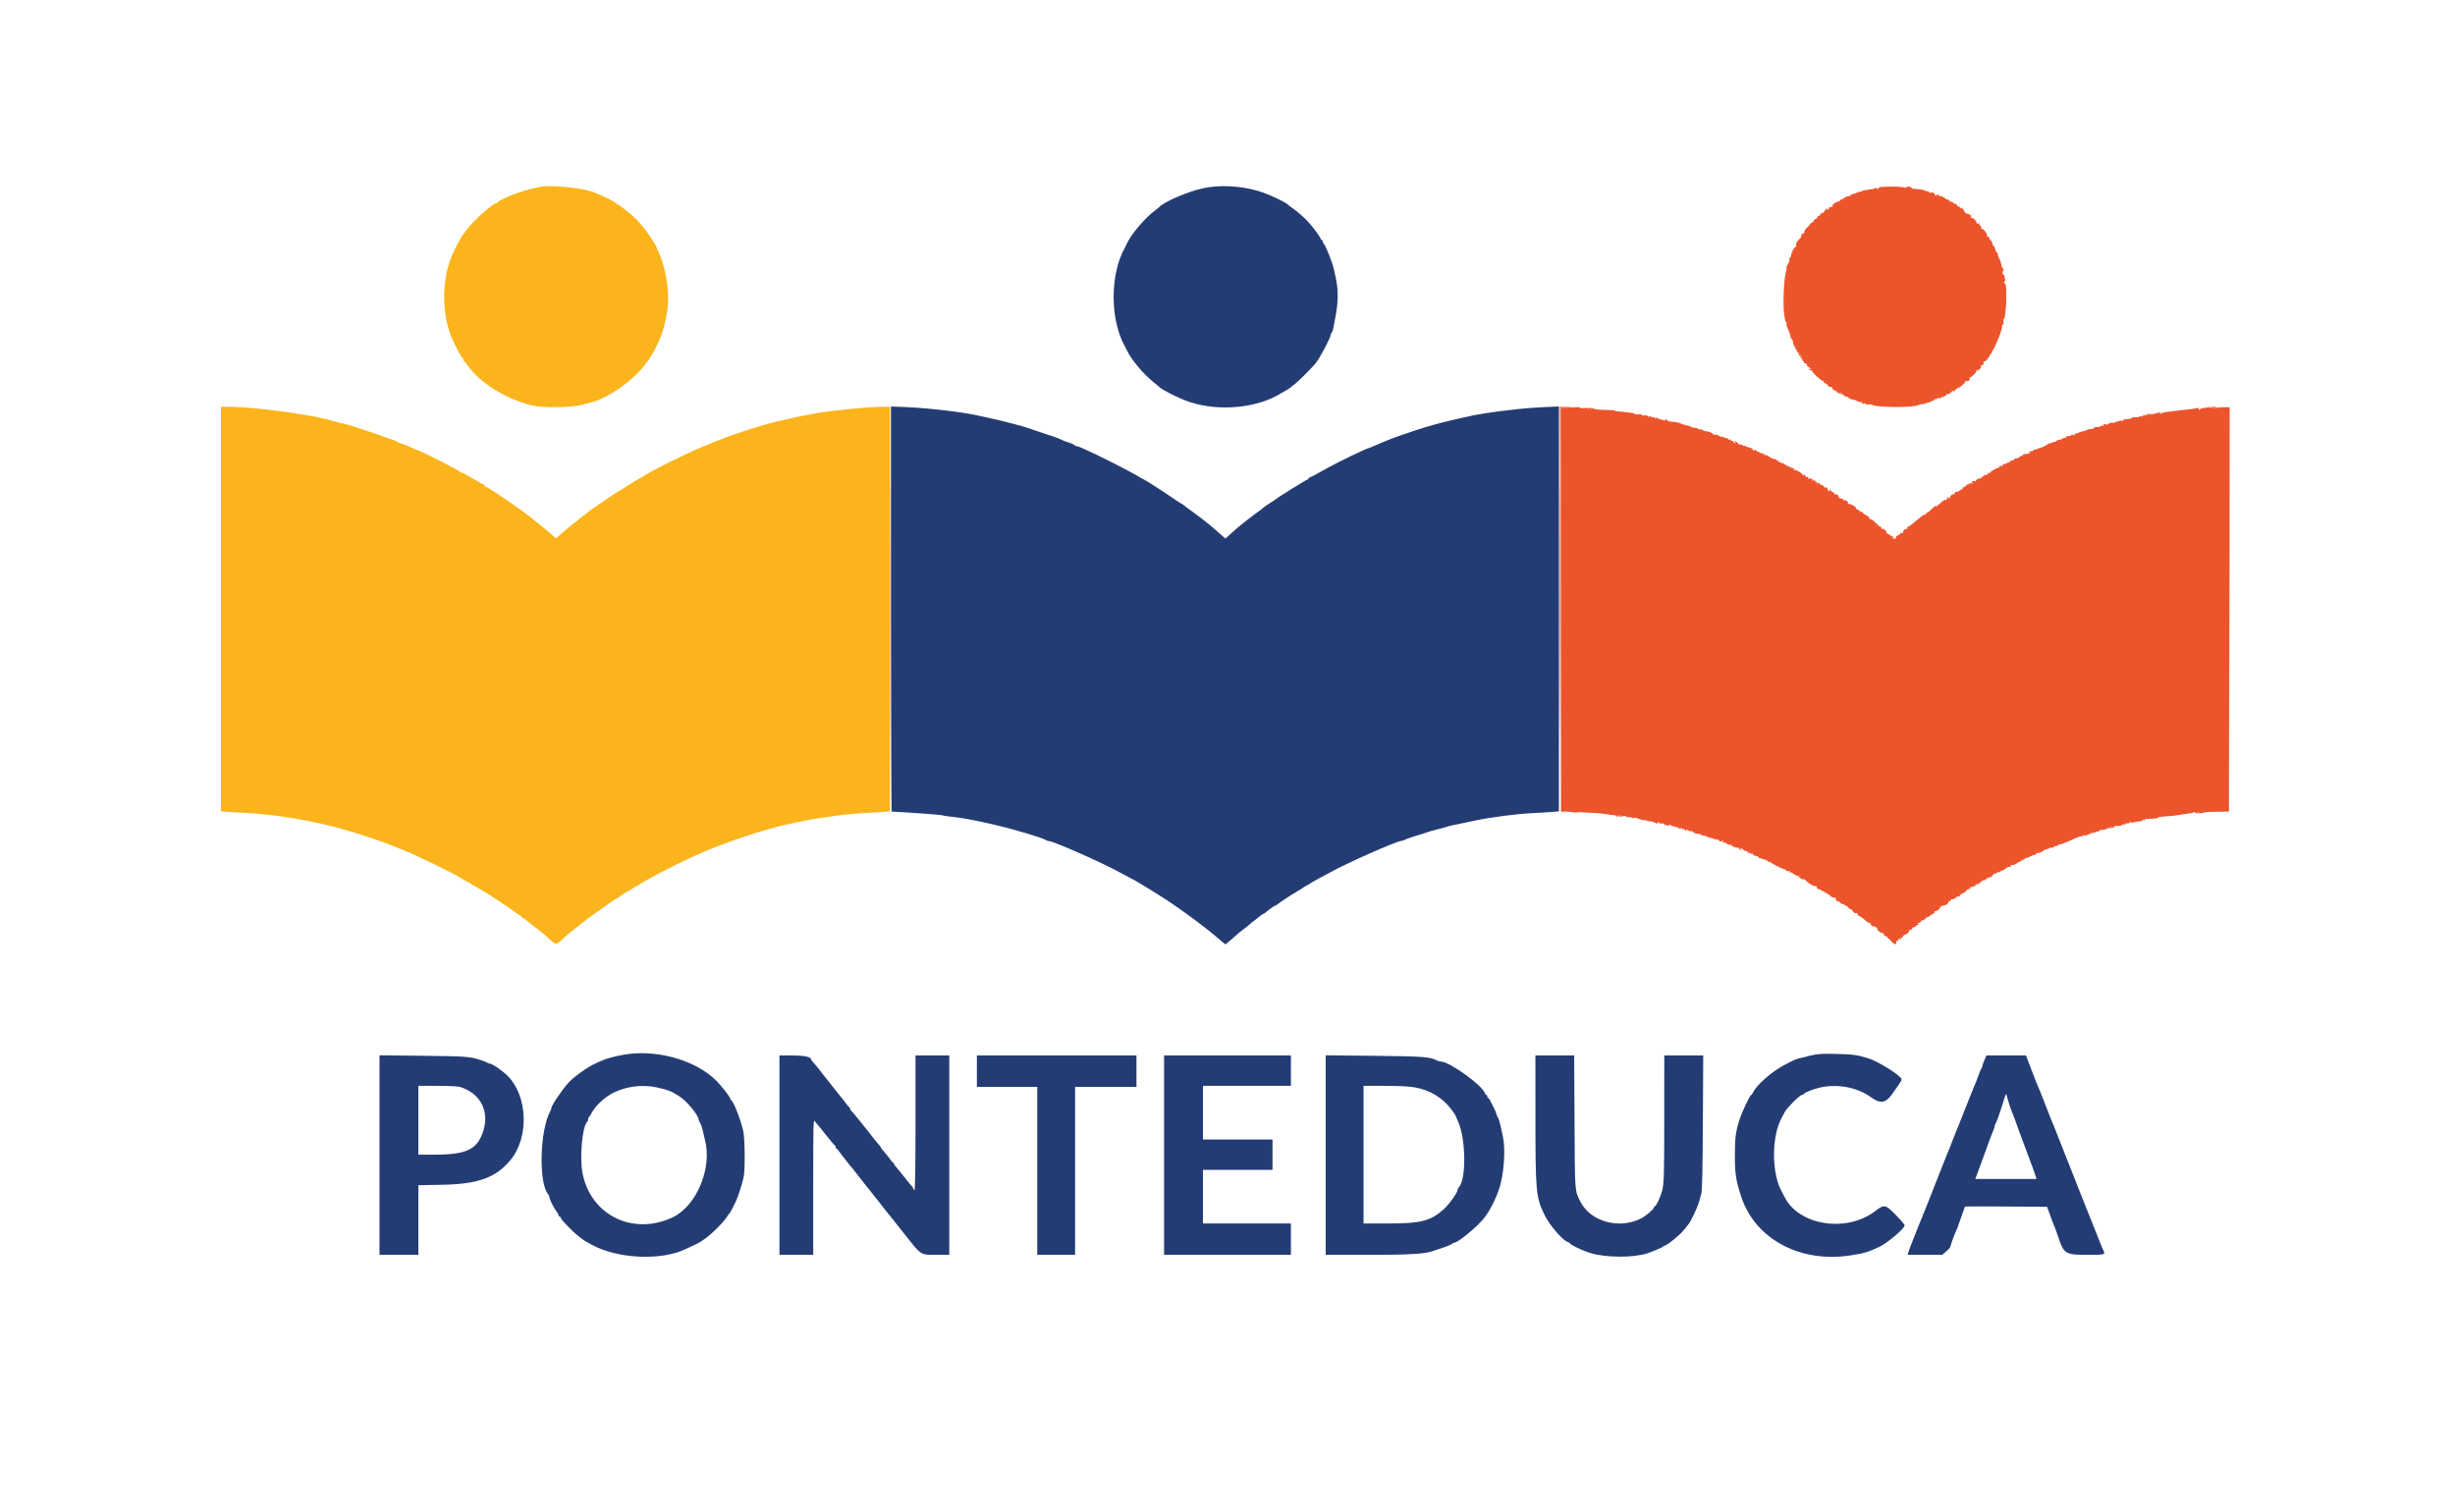 <svg width="237" height="146" viewBox="0 0 237 146" fill="none" xmlns="http://www.w3.org/2000/svg">
<path fill-rule="evenodd" clip-rule="evenodd" d="M51.992 18.069C51.829 18.114 51.385 18.223 51.004 18.31C50.001 18.54 48.114 19.332 48.009 19.567C47.991 19.607 47.93 19.64 47.874 19.64C47.584 19.64 45.718 21.297 45.179 22.034C45.021 22.249 44.867 22.447 44.837 22.474C44.601 22.681 43.786 24.224 43.489 25.026C42.672 27.231 42.676 30.104 43.499 32.343C43.74 32.996 44.439 34.372 44.596 34.501C44.672 34.563 44.734 34.674 44.734 34.748C44.734 34.823 44.767 34.884 44.808 34.884C44.849 34.884 44.993 35.049 45.129 35.25C46.261 36.927 48.802 38.519 51.35 39.148C52.359 39.397 55.209 39.362 56.188 39.09C56.596 38.976 57.077 38.845 57.257 38.797C58.728 38.412 61.172 36.684 62.171 35.323C62.329 35.108 62.483 34.91 62.513 34.883C62.687 34.726 63.396 33.468 63.613 32.929C64.054 31.836 64.111 31.636 64.385 30.212C64.694 28.599 64.363 26.081 63.627 24.459C63.501 24.18 63.398 23.926 63.398 23.894C63.398 23.829 62.625 22.602 62.442 22.376C62.377 22.295 62.145 22.002 61.926 21.725C61.169 20.76 59.428 19.448 58.262 18.964C57.964 18.84 57.642 18.699 57.547 18.651C56.597 18.171 52.986 17.793 51.992 18.069ZM21.33 58.81V78.34L22.096 78.399C22.516 78.432 23.394 78.484 24.045 78.514C25.396 78.578 27.945 78.904 29.329 79.19C29.682 79.263 30.204 79.371 30.489 79.431C31.673 79.676 32.064 79.766 32.439 79.883C32.657 79.951 33.034 80.061 33.279 80.128C35.284 80.675 37.637 81.505 39.549 82.339C40.656 82.82 43.962 84.432 44.141 84.575C44.222 84.641 44.511 84.811 44.783 84.954C45.055 85.098 45.672 85.455 46.156 85.747C46.639 86.04 47.044 86.28 47.055 86.28C47.104 86.28 49.626 87.971 49.671 88.034C49.698 88.071 49.865 88.186 50.041 88.287C50.218 88.388 50.362 88.506 50.362 88.548C50.362 88.591 50.407 88.625 50.461 88.625C50.515 88.625 50.642 88.702 50.742 88.796C50.842 88.89 51.296 89.252 51.75 89.602C52.205 89.951 52.801 90.445 53.074 90.699C53.684 91.263 53.656 91.263 54.276 90.699C54.824 90.201 55.101 89.972 56.09 89.206C56.443 88.932 56.805 88.65 56.894 88.579C56.983 88.508 57.538 88.116 58.128 87.708C58.718 87.3 59.254 86.921 59.32 86.867C59.386 86.813 59.469 86.769 59.504 86.769C59.54 86.769 59.781 86.615 60.04 86.427C60.299 86.239 60.545 86.084 60.587 86.084C60.629 86.084 60.809 85.975 60.987 85.84C61.165 85.706 61.34 85.596 61.376 85.596C61.412 85.596 61.559 85.514 61.703 85.414C61.956 85.239 62.467 84.946 63.398 84.444C64.114 84.056 66.465 82.896 67.002 82.665C67.274 82.548 67.695 82.364 67.94 82.257C68.41 82.049 68.418 82.046 69.421 81.656C70.878 81.09 72.674 80.487 74.013 80.114C74.176 80.069 74.532 79.968 74.803 79.89C75.074 79.813 75.541 79.697 75.84 79.635C76.139 79.571 76.538 79.484 76.729 79.439C77.453 79.271 78.584 79.061 79.296 78.962C79.704 78.906 80.504 78.794 81.073 78.715C81.644 78.635 82.666 78.544 83.345 78.513C84.024 78.481 84.879 78.43 85.246 78.398L85.912 78.34V58.81V39.28H85.074C83.933 39.28 80.528 39.61 78.951 39.873C77.994 40.033 76.835 40.269 75.988 40.476C75.554 40.582 75.02 40.705 74.803 40.751C74.303 40.855 72.279 41.453 71.692 41.67C71.448 41.76 71.159 41.856 71.051 41.884C70.942 41.912 70.764 41.97 70.656 42.013C70.547 42.056 70.147 42.21 69.767 42.356C69.008 42.648 68.731 42.757 68.286 42.941C68.123 43.008 67.879 43.109 67.742 43.165C66.267 43.772 62.475 45.669 62.106 45.986C62.02 46.06 61.919 46.12 61.88 46.12C61.817 46.12 60.77 46.761 59.349 47.669C58.666 48.104 56.847 49.361 56.781 49.441C56.754 49.474 56.554 49.629 56.337 49.784C56.12 49.939 55.898 50.113 55.843 50.17C55.789 50.227 55.566 50.403 55.349 50.562C55.132 50.721 54.777 51.015 54.559 51.214C54.342 51.413 54.051 51.664 53.911 51.772L53.659 51.968L53.171 51.531C52.903 51.291 52.439 50.91 52.14 50.683C51.841 50.458 51.552 50.224 51.498 50.163C51.172 49.803 47.101 47 46.902 47C46.85 47 46.807 46.956 46.807 46.902C46.807 46.848 46.769 46.804 46.721 46.804C46.674 46.804 46.198 46.54 45.664 46.218C45.13 45.895 44.638 45.631 44.573 45.631C44.507 45.631 44.439 45.599 44.421 45.558C44.372 45.448 40.516 43.482 40.349 43.482C40.317 43.482 39.954 43.328 39.543 43.14C39.131 42.951 38.74 42.798 38.673 42.798C38.607 42.798 38.51 42.76 38.458 42.713C38.406 42.667 38.209 42.575 38.019 42.508C37.829 42.441 37.251 42.236 36.735 42.051C35.878 41.745 34.463 41.275 33.723 41.05C33.56 41 33.182 40.906 32.884 40.84C32.585 40.775 32.207 40.678 32.044 40.626C30.299 40.063 24.555 39.278 22.194 39.28L21.33 39.28V58.81Z" fill="#FCB41C"/>
<path fill-rule="evenodd" clip-rule="evenodd" d="M181.575 18.059C181.425 18.076 181.323 18.123 181.348 18.165C181.374 18.206 181.332 18.239 181.256 18.239C181.179 18.239 181.142 18.198 181.173 18.148C181.204 18.098 181.138 18.106 181.025 18.166C180.912 18.226 180.784 18.268 180.741 18.261C180.698 18.254 180.641 18.257 180.614 18.268C180.586 18.279 180.454 18.302 180.317 18.32C179.967 18.366 179.792 18.413 179.651 18.5C179.583 18.542 179.527 18.546 179.527 18.51C179.527 18.473 179.461 18.498 179.379 18.565C179.298 18.632 179.231 18.651 179.231 18.607C179.231 18.563 179.175 18.604 179.106 18.697C179.037 18.79 178.848 18.881 178.686 18.9C178.524 18.919 178.381 18.944 178.367 18.957C178.354 18.97 178.299 18.985 178.247 18.992C178.194 18.999 178.065 19.078 177.959 19.168C177.853 19.258 177.74 19.305 177.709 19.273C177.677 19.242 177.651 19.267 177.651 19.33C177.651 19.393 177.573 19.446 177.479 19.448C177.383 19.45 177.172 19.565 177.009 19.703C176.846 19.841 176.775 19.921 176.852 19.88C176.947 19.829 176.967 19.843 176.916 19.925C176.875 19.99 176.779 20.02 176.703 19.991C176.625 19.962 176.565 19.999 176.565 20.076C176.565 20.153 176.513 20.246 176.451 20.284C176.376 20.33 176.364 20.311 176.415 20.228C176.467 20.145 176.448 20.118 176.356 20.146C176.281 20.17 176.176 20.285 176.122 20.402C176.069 20.519 175.959 20.604 175.878 20.591C175.796 20.578 175.727 20.634 175.723 20.714C175.719 20.795 175.663 20.85 175.597 20.837C175.532 20.823 175.479 20.868 175.479 20.935C175.479 21.003 175.379 21.104 175.257 21.159C175.134 21.214 175.045 21.312 175.059 21.378C175.072 21.443 175.035 21.485 174.976 21.472C174.917 21.458 174.816 21.533 174.754 21.639C174.691 21.744 174.539 21.912 174.417 22.012C174.295 22.113 174.195 22.282 174.195 22.389C174.195 22.495 174.159 22.561 174.116 22.534C174.072 22.508 173.98 22.576 173.911 22.686C173.808 22.849 173.809 22.871 173.916 22.811C173.988 22.77 173.902 22.881 173.726 23.057C173.441 23.34 173.355 23.526 173.393 23.768C173.4 23.808 173.362 23.842 173.309 23.842C173.256 23.842 173.236 23.899 173.264 23.97C173.291 24.04 173.223 24.179 173.112 24.278C173.002 24.377 172.911 24.536 172.911 24.633C172.911 24.729 172.864 24.836 172.806 24.872C172.747 24.907 172.722 24.992 172.748 25.06C172.775 25.128 172.71 25.324 172.605 25.495C172.499 25.667 172.435 25.843 172.462 25.885C172.489 25.928 172.462 26.112 172.404 26.295C172.194 26.949 172.101 29.688 172.262 30.486C172.3 30.674 172.336 30.883 172.341 30.95C172.347 31.017 172.383 31.072 172.42 31.072C172.458 31.072 172.481 31.171 172.47 31.292C172.46 31.413 172.51 31.609 172.583 31.728C172.655 31.848 172.726 32.024 172.742 32.119C172.756 32.215 172.808 32.355 172.855 32.431C172.919 32.532 172.906 32.548 172.803 32.49C172.727 32.446 172.764 32.507 172.887 32.625C173.009 32.742 173.109 32.953 173.109 33.092C173.109 33.233 173.187 33.41 173.281 33.487C173.394 33.578 173.403 33.605 173.306 33.564C173.175 33.508 173.175 33.515 173.306 33.63C173.387 33.702 173.469 33.826 173.486 33.906C173.504 33.986 173.566 34.096 173.624 34.15C173.698 34.218 173.706 34.206 173.651 34.111C173.598 34.019 173.61 33.996 173.686 34.043C173.749 34.081 173.8 34.176 173.8 34.254C173.8 34.331 173.855 34.395 173.924 34.396C174.006 34.397 173.998 34.429 173.899 34.492C173.8 34.555 173.791 34.587 173.874 34.588C173.942 34.589 173.998 34.655 173.998 34.736C173.998 34.817 174.044 34.883 174.102 34.883C174.159 34.883 174.179 34.927 174.146 34.981C174.112 35.034 174.151 35.078 174.233 35.078C174.314 35.078 174.412 35.129 174.452 35.191C174.498 35.265 174.474 35.28 174.383 35.233C174.241 35.16 174.433 35.322 174.754 35.547C174.925 35.667 174.925 35.671 174.758 35.622C174.655 35.591 174.605 35.61 174.64 35.666C174.673 35.719 174.764 35.762 174.843 35.762C174.921 35.762 174.974 35.795 174.961 35.836C174.918 35.967 175.881 36.844 175.993 36.776C176.056 36.737 176.074 36.754 176.036 36.815C175.999 36.873 176.059 36.949 176.169 36.983C176.278 37.017 176.413 37.129 176.468 37.231C176.526 37.339 176.63 37.393 176.715 37.361C176.803 37.327 176.861 37.361 176.861 37.446C176.861 37.577 177.047 37.701 177.503 37.87C177.612 37.91 177.734 37.936 177.775 37.927C177.815 37.919 177.838 37.967 177.824 38.034C177.81 38.102 177.855 38.145 177.923 38.132C177.991 38.119 178.046 38.151 178.046 38.205C178.046 38.259 178.135 38.303 178.244 38.303C178.353 38.303 178.441 38.342 178.441 38.39C178.441 38.464 178.822 38.608 178.985 38.596C179.013 38.593 179.17 38.661 179.334 38.745C179.498 38.828 179.682 38.867 179.743 38.829C179.815 38.785 179.827 38.806 179.774 38.889C179.715 38.985 179.748 39.004 179.907 38.963C180.024 38.932 180.12 38.952 180.12 39.007C180.12 39.062 180.216 39.082 180.333 39.052C180.451 39.022 180.631 39.041 180.734 39.096C181.227 39.357 184.784 39.368 185.189 39.111C185.252 39.07 185.393 39.034 185.502 39.031C185.818 39.021 186.736 38.687 186.736 38.582C186.736 38.529 186.777 38.512 186.828 38.543C186.879 38.574 186.95 38.551 186.986 38.493C187.023 38.435 187.113 38.41 187.187 38.439C187.261 38.467 187.349 38.447 187.382 38.395C187.414 38.343 187.482 38.325 187.533 38.356C187.584 38.387 187.625 38.363 187.625 38.303C187.625 38.243 187.665 38.218 187.713 38.248C187.762 38.277 187.828 38.233 187.861 38.15C187.893 38.066 187.965 38.025 188.019 38.058C188.073 38.091 188.237 37.995 188.381 37.844C188.526 37.694 188.613 37.625 188.573 37.692C188.459 37.887 188.622 37.834 188.815 37.613C188.913 37.501 189.014 37.424 189.041 37.441C189.14 37.505 189.794 36.91 189.732 36.812C189.697 36.755 189.715 36.738 189.774 36.774C189.949 36.881 190.21 36.73 190.143 36.559C190.11 36.474 190.11 36.429 190.142 36.462C190.21 36.528 190.785 35.987 190.785 35.858C190.785 35.812 190.836 35.742 190.899 35.704C190.976 35.657 190.986 35.68 190.932 35.772C190.889 35.847 190.96 35.799 191.092 35.664C191.241 35.513 191.293 35.393 191.231 35.348C191.174 35.307 191.204 35.276 191.303 35.275C191.466 35.274 191.526 35.157 191.48 34.932C191.469 34.878 191.492 34.867 191.532 34.906C191.617 34.99 192.068 34.498 192.068 34.321C192.069 34.254 192.113 34.199 192.167 34.199C192.222 34.199 192.266 34.136 192.266 34.059C192.266 33.982 192.322 33.862 192.391 33.791C192.502 33.676 192.623 33.418 192.979 32.538C193.175 32.052 193.329 31.472 193.275 31.419C193.246 31.389 193.271 31.365 193.332 31.365C193.397 31.365 193.426 31.245 193.404 31.072C193.384 30.911 193.401 30.779 193.442 30.779C193.483 30.779 193.523 30.724 193.531 30.657C193.538 30.59 193.576 30.271 193.615 29.948C193.738 28.916 193.689 27.135 193.544 27.368C193.483 27.466 193.464 27.446 193.476 27.291C193.485 27.175 193.527 27.101 193.57 27.127C193.613 27.154 193.606 27.067 193.556 26.935C193.505 26.803 193.49 26.669 193.524 26.636C193.556 26.604 193.536 26.577 193.479 26.577C193.333 26.577 193.251 26.204 193.388 26.158C193.468 26.132 193.461 26.073 193.364 25.957C193.289 25.867 193.212 25.666 193.194 25.51C193.176 25.353 193.07 25.065 192.958 24.868C192.846 24.672 192.812 24.544 192.881 24.584C192.95 24.624 192.932 24.572 192.841 24.469C192.75 24.366 192.669 24.249 192.66 24.21C192.586 23.878 192.526 23.744 192.452 23.744C192.404 23.744 192.372 23.711 192.381 23.67C192.389 23.63 192.347 23.488 192.288 23.353C192.228 23.218 192.173 23.153 192.164 23.206C192.155 23.26 192.115 23.194 192.075 23.059C192.035 22.925 191.947 22.827 191.88 22.842C191.813 22.857 191.786 22.824 191.821 22.768C191.902 22.637 191.501 22.079 191.347 22.109C191.283 22.122 191.242 22.055 191.258 21.96C191.274 21.866 191.241 21.79 191.184 21.79C191.127 21.79 191.081 21.712 191.079 21.618C191.078 21.486 191.059 21.477 190.994 21.58C190.931 21.678 190.875 21.636 190.776 21.414C190.697 21.238 190.542 21.091 190.398 21.055C190.204 21.007 190.183 20.976 190.296 20.905C190.402 20.839 190.406 20.815 190.311 20.814C190.24 20.813 190.085 20.712 189.966 20.588C189.846 20.464 189.814 20.448 189.896 20.553C190.037 20.733 190.034 20.736 189.822 20.607C189.7 20.533 189.6 20.422 189.6 20.361C189.6 20.3 189.525 20.19 189.433 20.116C189.289 20 189.276 20.002 189.342 20.128C189.383 20.209 189.344 20.187 189.255 20.079C189.165 19.972 189.051 19.895 189 19.908C188.95 19.922 188.92 19.884 188.933 19.824C188.947 19.764 188.87 19.7 188.762 19.683C188.655 19.665 188.551 19.604 188.532 19.547C188.513 19.49 188.459 19.466 188.413 19.495C188.366 19.523 188.23 19.446 188.11 19.324C187.99 19.202 187.928 19.168 187.972 19.249C188.016 19.33 187.939 19.294 187.802 19.171C187.664 19.047 187.457 18.939 187.341 18.93C187.226 18.921 187.131 18.879 187.131 18.837C187.131 18.795 187.084 18.76 187.027 18.76C186.969 18.76 186.949 18.804 186.982 18.857C187.017 18.912 186.978 18.929 186.89 18.896C186.806 18.863 186.76 18.801 186.787 18.757C186.852 18.654 186.475 18.532 186.342 18.613C186.287 18.647 186.242 18.628 186.242 18.571C186.242 18.514 186.161 18.467 186.062 18.467C185.962 18.467 185.851 18.438 185.814 18.402C185.739 18.328 185.364 18.265 184.845 18.24C184.647 18.23 184.503 18.193 184.525 18.157C184.61 18.021 184.155 17.966 183.997 18.093C183.908 18.164 183.861 18.179 183.894 18.124C183.95 18.031 182.243 17.982 181.575 18.059ZM151.26 39.358L150.692 39.387V58.876V78.365L151.063 78.368C151.448 78.37 153.04 78.444 154.149 78.512C154.501 78.534 154.924 78.58 155.087 78.614C155.25 78.649 155.528 78.683 155.704 78.692C155.881 78.7 156.025 78.74 156.025 78.78C156.025 78.821 156.072 78.853 156.13 78.853C156.187 78.853 156.21 78.814 156.179 78.766C156.148 78.716 156.271 78.712 156.47 78.756C156.66 78.798 156.815 78.81 156.815 78.783C156.815 78.754 156.87 78.773 156.938 78.824C157.007 78.875 157.173 78.913 157.309 78.91C157.444 78.906 157.588 78.946 157.628 79C157.674 79.062 157.701 79.056 157.702 78.985C157.703 78.91 157.873 78.936 158.212 79.063C158.491 79.168 158.78 79.232 158.854 79.204C158.927 79.175 158.987 79.189 158.987 79.234C158.987 79.279 159.087 79.308 159.209 79.299C159.332 79.289 159.56 79.343 159.717 79.419C159.954 79.533 160.015 79.534 160.085 79.425C160.155 79.315 160.17 79.316 160.171 79.427C160.172 79.511 160.244 79.542 160.365 79.51C160.471 79.483 160.571 79.497 160.588 79.541C160.604 79.585 160.746 79.653 160.903 79.691C161.095 79.738 161.168 79.727 161.125 79.658C161.089 79.602 161.236 79.639 161.45 79.741C161.664 79.843 161.91 79.9 161.997 79.867C162.084 79.834 162.235 79.878 162.332 79.966C162.43 80.053 162.539 80.095 162.575 80.059C162.612 80.023 162.641 80.045 162.641 80.108C162.641 80.17 162.688 80.221 162.746 80.221C162.804 80.221 162.82 80.173 162.783 80.113C162.746 80.054 162.825 80.076 162.958 80.163C163.091 80.249 163.228 80.292 163.262 80.259C163.295 80.225 163.395 80.269 163.483 80.356C163.571 80.444 163.773 80.514 163.932 80.514C164.091 80.514 164.221 80.549 164.221 80.591C164.221 80.633 164.339 80.677 164.483 80.689C164.627 80.701 164.8 80.756 164.867 80.811C164.935 80.867 165.028 80.904 165.075 80.893C165.121 80.883 165.286 80.925 165.439 80.988C165.593 81.051 165.755 81.08 165.799 81.053C165.843 81.026 165.904 81.067 165.933 81.143C165.968 81.231 166.066 81.261 166.206 81.224C166.371 81.182 166.405 81.2 166.344 81.298C166.286 81.391 166.307 81.41 166.42 81.368C166.506 81.335 166.632 81.373 166.699 81.453C166.766 81.533 166.876 81.577 166.945 81.551C167.091 81.496 167.577 81.699 167.578 81.815C167.579 81.859 167.618 81.87 167.666 81.841C167.714 81.811 167.809 81.852 167.876 81.933C167.943 82.012 168.048 82.078 168.109 82.076C168.17 82.076 168.154 82.032 168.073 81.98C167.991 81.928 167.974 81.885 168.036 81.884C168.097 81.883 168.202 81.948 168.27 82.029C168.338 82.11 168.479 82.176 168.584 82.176C168.705 82.176 168.749 82.218 168.704 82.29C168.656 82.367 168.686 82.384 168.797 82.342C168.887 82.308 168.961 82.327 168.961 82.385C168.961 82.443 169.03 82.464 169.114 82.432C169.199 82.399 169.243 82.412 169.214 82.459C169.165 82.538 169.509 82.699 169.677 82.675C169.718 82.669 169.751 82.708 169.751 82.762C169.751 82.816 169.784 82.853 169.825 82.844C169.866 82.835 170.024 82.879 170.177 82.942C170.33 83.004 170.497 83.055 170.548 83.055C170.598 83.055 170.64 83.104 170.64 83.163C170.64 83.223 170.706 83.246 170.788 83.215C170.869 83.184 170.936 83.201 170.936 83.253C170.936 83.348 172.207 83.978 172.343 83.949C172.384 83.941 172.417 83.983 172.417 84.044C172.417 84.105 172.505 84.13 172.615 84.102C172.724 84.074 172.788 84.09 172.758 84.139C172.727 84.188 172.768 84.228 172.849 84.228C172.93 84.228 173.062 84.294 173.143 84.374C173.224 84.454 173.382 84.533 173.493 84.55C173.605 84.567 173.73 84.618 173.773 84.664C173.815 84.71 173.794 84.716 173.726 84.678C173.658 84.639 173.602 84.628 173.602 84.655C173.602 84.68 173.736 84.768 173.9 84.849C174.089 84.942 174.174 84.954 174.13 84.88C174.092 84.817 174.191 84.89 174.348 85.043C174.684 85.368 175.152 85.626 175.273 85.552C175.32 85.524 175.383 85.597 175.414 85.715C175.445 85.832 175.503 85.898 175.541 85.86C175.579 85.822 175.692 85.864 175.792 85.953C175.891 86.042 175.972 86.078 175.972 86.032C175.972 85.986 176.042 86.035 176.128 86.139C176.214 86.243 176.254 86.262 176.22 86.182C176.177 86.086 176.204 86.095 176.297 86.207C176.375 86.3 176.489 86.377 176.551 86.377C176.613 86.377 176.664 86.418 176.664 86.469C176.664 86.564 177.05 86.725 177.189 86.687C177.234 86.676 177.246 86.706 177.216 86.755C177.185 86.804 177.226 86.898 177.307 86.965C177.387 87.031 177.454 87.058 177.454 87.024C177.454 86.991 177.544 87.053 177.655 87.163C177.765 87.272 177.899 87.335 177.951 87.303C178.004 87.271 178.046 87.299 178.046 87.365C178.046 87.431 178.075 87.456 178.11 87.421C178.146 87.386 178.274 87.464 178.396 87.594C178.518 87.724 178.639 87.811 178.664 87.785C178.69 87.76 178.783 87.849 178.872 87.984C178.972 88.133 179.091 88.206 179.182 88.171C179.274 88.137 179.33 88.172 179.33 88.266C179.33 88.348 179.421 88.445 179.533 88.48C179.644 88.515 179.868 88.672 180.03 88.828C180.192 88.985 180.39 89.113 180.469 89.113C180.548 89.113 180.614 89.174 180.614 89.249C180.614 89.324 180.683 89.412 180.767 89.444C180.868 89.482 180.899 89.46 180.858 89.381C180.824 89.314 180.86 89.336 180.937 89.429C181.015 89.523 181.106 89.57 181.142 89.535C181.177 89.5 181.206 89.538 181.206 89.619C181.206 89.812 181.521 90.091 181.738 90.091C181.832 90.091 181.881 90.135 181.848 90.189C181.814 90.243 181.881 90.322 181.997 90.365C182.113 90.407 182.205 90.473 182.201 90.51C182.197 90.548 182.22 90.576 182.252 90.571C182.285 90.567 182.425 90.699 182.563 90.865C182.839 91.195 183.108 91.264 183.062 90.994C183.046 90.898 183.088 90.834 183.157 90.847C183.225 90.861 183.28 90.795 183.282 90.701C183.283 90.555 183.297 90.552 183.379 90.677C183.46 90.801 183.475 90.796 183.476 90.646C183.477 90.549 183.522 90.497 183.576 90.53C183.631 90.563 183.675 90.531 183.675 90.459C183.675 90.388 183.808 90.279 183.971 90.218C184.134 90.157 184.267 90.038 184.267 89.952C184.267 89.867 184.329 89.797 184.405 89.797C184.481 89.797 184.568 89.731 184.599 89.651C184.631 89.57 184.724 89.504 184.807 89.504C184.891 89.504 184.959 89.46 184.959 89.406C184.959 89.353 185.037 89.308 185.131 89.307C185.271 89.306 185.278 89.289 185.165 89.218C185.058 89.151 185.08 89.123 185.263 89.096C185.395 89.076 185.49 89.002 185.475 88.933C185.46 88.863 185.496 88.835 185.554 88.871C185.612 88.906 185.743 88.841 185.845 88.725C185.947 88.609 186.054 88.528 186.083 88.545C186.113 88.562 186.228 88.499 186.339 88.405C186.45 88.311 186.585 88.234 186.639 88.234C186.693 88.234 186.736 88.168 186.736 88.087C186.736 88.005 186.824 87.941 186.936 87.941C187.053 87.941 187.182 87.84 187.248 87.696C187.315 87.552 187.444 87.451 187.566 87.449C187.812 87.445 188.119 87.234 188.119 87.069C188.119 87.005 188.163 86.979 188.218 87.013C188.272 87.046 188.316 87.006 188.316 86.924C188.316 86.837 188.373 86.796 188.452 86.826C188.526 86.854 188.658 86.807 188.744 86.721C188.831 86.636 188.926 86.567 188.955 86.57C189.153 86.582 189.211 86.564 189.17 86.499C189.145 86.458 189.297 86.341 189.507 86.24C189.718 86.139 189.868 86.021 189.842 85.979C189.816 85.938 189.895 85.888 190.018 85.869C190.141 85.851 190.23 85.778 190.215 85.708C190.2 85.637 190.236 85.61 190.297 85.648C190.357 85.685 190.472 85.622 190.552 85.508C190.632 85.395 190.805 85.303 190.938 85.303C191.071 85.303 191.18 85.269 191.18 85.228C191.18 85.188 191.274 85.096 191.388 85.026C191.56 84.919 191.583 84.92 191.521 85.026C191.481 85.098 191.545 85.057 191.663 84.936C191.782 84.815 191.965 84.716 192.069 84.716C192.174 84.716 192.309 84.625 192.369 84.512C192.43 84.4 192.506 84.335 192.538 84.366C192.57 84.398 192.685 84.346 192.794 84.252C192.935 84.129 192.968 84.122 192.908 84.228C192.848 84.333 192.881 84.326 193.022 84.203C193.131 84.109 193.272 84.032 193.336 84.032C193.399 84.032 193.539 83.945 193.647 83.839C193.766 83.721 193.906 83.67 194.008 83.709C194.121 83.752 194.152 83.735 194.104 83.658C194.061 83.591 194.095 83.538 194.186 83.531C194.494 83.507 194.534 83.492 194.723 83.332C194.829 83.242 194.942 83.195 194.973 83.226C195.005 83.258 195.031 83.23 195.031 83.163C195.031 83.098 195.076 83.071 195.13 83.104C195.184 83.137 195.229 83.115 195.229 83.055C195.229 82.995 195.273 82.973 195.328 83.006C195.382 83.04 195.426 83.02 195.426 82.963C195.426 82.906 195.492 82.859 195.571 82.859C195.651 82.859 195.869 82.775 196.056 82.671C196.242 82.568 196.421 82.509 196.453 82.541C196.486 82.573 196.513 82.548 196.513 82.485C196.513 82.423 196.612 82.37 196.735 82.369C196.857 82.368 197.068 82.281 197.204 82.176C197.34 82.07 197.526 81.984 197.618 81.983C197.71 81.981 197.811 81.939 197.843 81.887C197.875 81.835 197.962 81.817 198.036 81.845C198.111 81.873 198.201 81.849 198.236 81.791C198.272 81.734 198.388 81.687 198.493 81.687C198.599 81.687 198.685 81.652 198.685 81.61C198.685 81.568 198.78 81.526 198.896 81.518C199.011 81.509 199.334 81.397 199.611 81.27C200.659 80.789 200.873 80.709 200.963 80.763C201.013 80.794 201.055 80.77 201.055 80.709C201.055 80.645 201.134 80.624 201.244 80.659C201.348 80.692 201.462 80.672 201.498 80.615C201.534 80.558 201.604 80.537 201.654 80.568C201.705 80.599 201.746 80.57 201.746 80.504C201.746 80.438 201.775 80.413 201.811 80.449C201.847 80.484 201.944 80.458 202.028 80.392C202.153 80.291 202.165 80.295 202.094 80.417C202.025 80.535 202.045 80.533 202.198 80.405C202.303 80.318 202.444 80.267 202.512 80.291C202.579 80.316 202.635 80.288 202.635 80.23C202.635 80.171 202.782 80.124 202.961 80.124C203.14 80.124 203.34 80.071 203.405 80.007C203.47 79.942 203.524 79.925 203.524 79.97C203.524 80.014 203.599 79.99 203.691 79.916C203.835 79.8 203.846 79.802 203.771 79.928C203.698 80.05 203.709 80.054 203.835 79.953C203.918 79.887 204.015 79.861 204.051 79.897C204.087 79.932 204.116 79.909 204.116 79.847C204.116 79.784 204.149 79.738 204.19 79.745C204.454 79.786 204.908 79.718 204.863 79.644C204.832 79.596 204.896 79.579 205.005 79.607C205.113 79.635 205.202 79.61 205.202 79.552C205.202 79.494 205.264 79.47 205.34 79.498C205.417 79.527 205.507 79.506 205.541 79.451C205.576 79.396 205.669 79.375 205.749 79.406C205.829 79.436 205.971 79.427 206.067 79.387C206.162 79.347 206.362 79.314 206.511 79.315C206.66 79.316 206.782 79.273 206.782 79.221C206.782 79.168 206.851 79.152 206.936 79.184C207.02 79.216 207.065 79.204 207.036 79.157C207.006 79.11 207.104 79.073 207.253 79.075C207.762 79.079 208.363 79.011 208.363 78.948C208.363 78.876 208.404 78.869 209.251 78.811C209.604 78.787 210.004 78.746 210.14 78.721C210.397 78.674 211.263 78.546 211.524 78.518C211.607 78.509 211.725 78.471 211.787 78.433C211.85 78.395 211.918 78.414 211.938 78.476C211.966 78.559 212.036 78.557 212.206 78.467C212.389 78.37 212.42 78.37 212.358 78.468C212.304 78.555 212.322 78.566 212.421 78.506C212.553 78.424 213.039 78.394 214.509 78.374L215.175 78.365L215.201 58.847L215.226 39.329L214.445 39.349C214.015 39.36 213.604 39.391 213.532 39.419C213.458 39.447 213.399 39.424 213.399 39.368C213.399 39.312 213.321 39.291 213.226 39.32C213.131 39.349 212.909 39.383 212.732 39.396C212.556 39.409 212.411 39.454 212.411 39.496C212.411 39.538 212.364 39.573 212.306 39.573C212.249 39.573 212.233 39.523 212.271 39.462C212.322 39.381 212.235 39.372 211.956 39.428C211.567 39.506 211.374 39.531 210.486 39.616C210.214 39.642 209.814 39.69 209.597 39.722C209.379 39.755 209.106 39.789 208.988 39.799C208.87 39.809 208.741 39.85 208.7 39.891C208.659 39.931 208.578 39.964 208.519 39.962C208.46 39.962 208.479 39.914 208.56 39.856C208.68 39.771 208.67 39.763 208.511 39.817C208.402 39.854 208.224 39.898 208.116 39.916C208.007 39.933 207.763 39.995 207.573 40.053C207.145 40.185 207.15 40.185 207.24 40.037C207.299 39.94 207.284 39.94 207.163 40.036C207.079 40.103 206.982 40.129 206.946 40.093C206.91 40.058 206.881 40.078 206.881 40.138C206.881 40.197 206.793 40.229 206.684 40.208C206.575 40.188 206.486 40.206 206.486 40.249C206.486 40.292 206.331 40.311 206.141 40.29C205.951 40.27 205.795 40.29 205.795 40.336C205.795 40.42 205.684 40.446 205.184 40.477C205.039 40.486 204.946 40.535 204.978 40.586C205.011 40.639 204.945 40.655 204.823 40.624C204.706 40.593 204.585 40.609 204.554 40.659C204.523 40.708 204.459 40.725 204.412 40.697C204.366 40.668 204.301 40.687 204.27 40.737C204.238 40.788 204.07 40.826 203.898 40.821C203.725 40.817 203.566 40.864 203.546 40.926C203.522 40.995 203.41 41.014 203.254 40.975C203.06 40.927 203.02 40.943 203.081 41.041C203.139 41.134 203.115 41.153 202.997 41.107C202.906 41.073 202.832 41.078 202.832 41.118C202.832 41.159 202.743 41.202 202.635 41.214C202.527 41.225 202.352 41.243 202.247 41.255C202.143 41.267 202.077 41.308 202.101 41.347C202.125 41.386 202.067 41.417 201.971 41.417C201.747 41.415 201.529 41.466 201.392 41.55C201.333 41.587 201.141 41.642 200.966 41.673C200.79 41.703 200.552 41.815 200.437 41.921C200.194 42.145 200.103 42.161 200.034 41.992C199.994 41.894 199.983 41.894 199.976 41.992C199.972 42.061 199.838 42.113 199.667 42.113C199.461 42.113 199.387 42.15 199.436 42.228C199.483 42.304 199.454 42.322 199.35 42.282C199.262 42.249 199.177 42.267 199.158 42.321C199.14 42.375 198.999 42.433 198.845 42.449C198.69 42.466 198.525 42.54 198.478 42.614C198.431 42.689 198.391 42.714 198.39 42.672C198.389 42.63 198.289 42.651 198.166 42.717C198.044 42.784 197.904 42.828 197.855 42.813C197.805 42.799 197.739 42.823 197.707 42.868C197.639 42.961 197.103 43.225 196.957 43.238C196.903 43.243 196.764 43.298 196.649 43.36C196.534 43.423 196.411 43.447 196.378 43.413C196.343 43.379 196.315 43.403 196.315 43.465C196.315 43.528 196.193 43.58 196.043 43.581C195.832 43.582 195.805 43.603 195.92 43.677C196.046 43.757 196.042 43.772 195.892 43.773C195.795 43.774 195.608 43.845 195.476 43.93C195.345 44.015 195.191 44.056 195.135 44.022C195.078 43.987 195.031 44.002 195.031 44.056C195.031 44.153 194.652 44.319 194.513 44.283C194.472 44.272 194.439 44.307 194.439 44.361C194.439 44.415 194.35 44.459 194.241 44.459C194.133 44.459 194.044 44.502 194.044 44.556C194.044 44.61 193.98 44.654 193.903 44.654C193.826 44.654 193.631 44.764 193.469 44.898C193.308 45.033 193.109 45.143 193.026 45.143C192.803 45.143 192.069 45.553 192.128 45.646C192.155 45.69 192.101 45.698 192.008 45.662C191.894 45.619 191.862 45.635 191.91 45.713C191.955 45.784 191.913 45.827 191.797 45.827C191.695 45.827 191.516 45.915 191.398 46.024C191.28 46.133 191.172 46.214 191.157 46.205C191.059 46.145 190.696 46.349 190.749 46.435C190.787 46.495 190.77 46.513 190.71 46.477C190.653 46.441 190.531 46.441 190.44 46.475C190.308 46.525 190.301 46.554 190.406 46.621C190.509 46.685 190.504 46.703 190.379 46.705C190.291 46.706 190.113 46.787 189.983 46.887C189.854 46.987 189.681 47.046 189.6 47.02C189.518 46.994 189.485 47.008 189.525 47.05C189.608 47.137 189.08 47.488 188.868 47.488C188.793 47.488 188.704 47.56 188.67 47.648C188.636 47.736 188.581 47.783 188.549 47.751C188.469 47.672 188.218 47.93 188.216 48.092C188.215 48.187 188.189 48.183 188.117 48.074C188.036 47.952 188.009 47.966 187.957 48.156C187.922 48.281 187.865 48.338 187.83 48.282C187.792 48.221 187.651 48.285 187.473 48.445C186.966 48.901 186.782 49.029 186.88 48.856C186.962 48.713 186.771 48.865 186.3 49.32C186.174 49.441 186.019 49.54 185.954 49.54C185.889 49.54 185.868 49.591 185.906 49.652C185.949 49.721 185.934 49.739 185.866 49.698C185.806 49.661 185.669 49.709 185.563 49.805C185.457 49.901 185.23 50.09 185.057 50.224C184.885 50.358 184.667 50.538 184.572 50.622C184.478 50.707 184.323 50.806 184.229 50.841C184.131 50.879 184.088 50.955 184.128 51.02C184.167 51.082 184.158 51.109 184.109 51.078C183.967 50.991 183.645 51.269 183.729 51.405C183.776 51.48 183.763 51.499 183.694 51.457C183.633 51.419 183.497 51.475 183.391 51.58C183.284 51.685 183.174 51.747 183.145 51.718C183.116 51.69 183.063 51.781 183.028 51.92C182.972 52.14 182.937 52.16 182.763 52.068C182.601 51.982 182.589 51.945 182.699 51.876C182.808 51.807 182.8 51.79 182.663 51.789C182.568 51.788 182.49 51.741 182.49 51.684C182.49 51.627 182.457 51.599 182.416 51.622C182.375 51.646 182.253 51.575 182.145 51.466C182.036 51.358 182.014 51.304 182.095 51.347C182.177 51.39 182.143 51.328 182.02 51.21C181.897 51.092 181.751 51.023 181.696 51.056C181.642 51.09 181.608 51.062 181.624 50.994C181.639 50.926 181.562 50.852 181.453 50.83C181.202 50.778 180.997 50.615 181.058 50.517C181.112 50.43 180.607 50.07 180.483 50.107C180.438 50.12 180.429 50.088 180.461 50.035C180.494 49.982 180.375 49.865 180.197 49.775C180.019 49.685 179.837 49.55 179.793 49.476C179.749 49.401 179.671 49.366 179.62 49.397C179.569 49.428 179.527 49.41 179.527 49.357C179.527 49.303 179.435 49.231 179.322 49.196C179.21 49.16 179.144 49.105 179.175 49.074C179.257 48.993 178.723 48.661 178.51 48.661C178.411 48.66 178.355 48.621 178.385 48.574C178.464 48.447 178.174 48.24 178.036 48.325C177.966 48.368 177.943 48.356 177.98 48.296C178.016 48.239 177.913 48.17 177.742 48.136C177.576 48.103 177.466 48.037 177.495 47.989C177.575 47.861 177.286 47.654 177.147 47.739C177.075 47.783 177.054 47.77 177.094 47.705C177.131 47.647 177.071 47.572 176.961 47.537C176.852 47.502 176.762 47.434 176.762 47.383C176.762 47.334 176.715 47.293 176.658 47.293C176.601 47.293 176.587 47.347 176.627 47.414C176.679 47.498 176.65 47.495 176.535 47.403C176.444 47.33 176.391 47.236 176.417 47.194C176.444 47.152 176.396 47.092 176.313 47.059C176.213 47.022 176.18 47.043 176.219 47.123C176.252 47.189 176.204 47.145 176.113 47.023C176.022 46.903 175.887 46.804 175.812 46.804C175.737 46.804 175.676 46.76 175.676 46.706C175.676 46.652 175.629 46.608 175.571 46.608C175.514 46.608 175.494 46.652 175.527 46.705C175.561 46.759 175.524 46.777 175.442 46.746C175.362 46.716 175.272 46.628 175.243 46.552C175.213 46.475 175.118 46.413 175.032 46.413C174.945 46.413 174.902 46.369 174.936 46.315C174.996 46.218 174.863 46.178 174.605 46.213C174.522 46.224 174.5 46.184 174.547 46.109C174.6 46.026 174.572 46.008 174.458 46.051C174.348 46.093 174.294 46.063 174.294 45.96C174.294 45.855 174.24 45.826 174.124 45.87C174.03 45.906 173.986 45.903 174.025 45.865C174.102 45.788 173.544 45.415 173.306 45.384C173.032 45.349 172.765 45.213 172.508 44.979C172.368 44.851 172.151 44.728 172.026 44.704C171.9 44.68 171.711 44.582 171.603 44.486C171.497 44.391 171.381 44.318 171.346 44.324C171.236 44.345 170.997 44.239 170.715 44.046C170.566 43.944 170.392 43.892 170.329 43.93C170.252 43.977 170.241 43.957 170.295 43.871C170.354 43.777 170.331 43.758 170.212 43.804C170.122 43.838 170.047 43.821 170.047 43.766C170.047 43.711 170.003 43.693 169.949 43.726C169.895 43.759 169.85 43.735 169.85 43.672C169.85 43.61 169.781 43.584 169.697 43.617C169.609 43.65 169.569 43.634 169.604 43.578C169.664 43.482 169.53 43.441 169.272 43.477C169.199 43.486 169.166 43.451 169.199 43.399C169.232 43.345 169.114 43.271 168.937 43.234C168.761 43.196 168.56 43.122 168.492 43.067C168.424 43.013 168.369 43.002 168.369 43.042C168.369 43.082 168.304 43.061 168.225 42.996C168.146 42.932 168.043 42.902 167.996 42.931C167.949 42.959 167.849 42.897 167.772 42.792C167.696 42.688 167.566 42.603 167.483 42.604C167.349 42.605 167.349 42.616 167.48 42.7C167.583 42.766 167.59 42.795 167.501 42.796C167.432 42.797 167.35 42.732 167.318 42.652C167.287 42.571 167.222 42.53 167.173 42.56C167.125 42.59 167.085 42.562 167.085 42.5C167.085 42.437 167.016 42.412 166.932 42.444C166.838 42.479 166.804 42.462 166.843 42.399C166.878 42.343 166.847 42.308 166.774 42.323C166.7 42.338 166.54 42.295 166.417 42.227C166.293 42.16 166.152 42.129 166.104 42.159C166.055 42.188 165.998 42.161 165.977 42.098C165.956 42.035 165.799 41.983 165.627 41.983C165.456 41.983 165.336 41.951 165.361 41.911C165.413 41.828 164.873 41.625 164.601 41.625C164.501 41.625 164.419 41.587 164.419 41.541C164.419 41.494 164.319 41.463 164.197 41.47C164.074 41.478 163.946 41.444 163.911 41.395C163.876 41.345 163.709 41.3 163.541 41.294C163.372 41.288 163.234 41.252 163.234 41.214C163.234 41.177 163.067 41.116 162.863 41.079C162.66 41.042 162.376 40.954 162.234 40.883C162.092 40.812 161.752 40.741 161.479 40.725C161.206 40.709 160.999 40.669 161.021 40.635C161.041 40.6 160.97 40.55 160.863 40.522C160.739 40.489 160.69 40.509 160.731 40.575C160.769 40.636 160.748 40.65 160.68 40.607C160.616 40.569 160.444 40.515 160.296 40.489C160.149 40.462 159.995 40.388 159.954 40.324C159.901 40.242 159.878 40.251 159.876 40.355C159.874 40.476 159.858 40.478 159.787 40.367C159.74 40.292 159.654 40.26 159.598 40.295C159.541 40.329 159.467 40.312 159.432 40.257C159.397 40.202 159.326 40.183 159.273 40.215C159.22 40.247 159.113 40.223 159.037 40.16C158.961 40.097 158.807 40.074 158.696 40.109C158.579 40.146 158.494 40.129 158.494 40.069C158.494 40.007 158.354 39.983 158.148 40.009C157.958 40.033 157.802 40.018 157.802 39.976C157.802 39.934 157.747 39.895 157.679 39.89C157.611 39.884 157.334 39.848 157.062 39.809C156.79 39.77 156.424 39.734 156.247 39.73C156.07 39.725 155.926 39.693 155.926 39.659C155.926 39.624 155.604 39.592 155.21 39.588C154.433 39.58 153.912 39.523 153.763 39.432C153.711 39.401 153.641 39.419 153.607 39.474C153.572 39.529 153.478 39.573 153.396 39.573C153.31 39.573 153.277 39.526 153.319 39.461C153.369 39.38 153.274 39.363 152.979 39.403C152.753 39.432 152.569 39.421 152.569 39.378C152.569 39.301 152.411 39.299 151.26 39.358Z" fill="#EC542C"/>
<path fill-rule="evenodd" clip-rule="evenodd" d="M116.133 18.179C114.651 18.497 112.285 19.522 111.883 20.02C111.856 20.053 111.674 20.198 111.479 20.342C110.59 20.997 109.253 22.551 108.853 23.394C108.774 23.56 108.644 23.815 108.564 23.962C107.156 26.54 107.155 30.795 108.563 33.394C108.643 33.541 108.786 33.815 108.882 34.004C109.317 34.854 110.44 36.17 111.342 36.886C111.613 37.101 111.856 37.303 111.883 37.335C112.124 37.621 113.892 38.505 114.846 38.817C117.724 39.759 121.371 39.407 123.684 37.964C123.902 37.829 124.146 37.688 124.228 37.651C124.309 37.614 124.398 37.559 124.425 37.528C124.452 37.496 124.652 37.343 124.869 37.188C125.285 36.89 126.695 35.485 127.056 35.01C127.487 34.441 128.473 32.561 128.473 32.307C128.473 32.225 128.513 32.135 128.562 32.105C128.61 32.075 128.674 31.908 128.704 31.733C128.734 31.558 128.804 31.194 128.859 30.926C129.195 29.296 129.226 28.072 128.963 26.884C128.908 26.635 128.815 26.211 128.756 25.942C128.626 25.344 127.99 23.743 127.813 23.566C127.742 23.494 127.684 23.374 127.684 23.297C127.684 23.22 127.639 23.157 127.585 23.157C127.531 23.157 127.486 23.106 127.486 23.044C127.486 22.945 126.959 22.204 126.503 21.661C126.106 21.189 125.297 20.452 124.82 20.128C124.63 19.999 124.452 19.867 124.425 19.835C124.175 19.539 122.452 18.726 121.462 18.439C119.723 17.931 117.739 17.835 116.133 18.179ZM86.011 58.808C86.011 69.565 86.045 78.365 86.085 78.366C86.644 78.373 90.781 78.665 90.84 78.701C90.885 78.729 91.294 78.795 91.75 78.849C93.24 79.027 93.821 79.134 96.034 79.64C97.772 80.038 100.773 80.934 100.967 81.112C101.018 81.16 101.133 81.199 101.222 81.199C101.652 81.199 106.427 83.307 108.082 84.227C108.408 84.409 108.808 84.621 108.971 84.699C109.356 84.885 110.322 85.443 110.946 85.841C111.217 86.014 111.661 86.294 111.933 86.463C112.66 86.915 112.634 86.897 113.809 87.711C114.968 88.514 116.844 89.938 117.414 90.449C117.603 90.619 117.883 90.855 118.034 90.971L118.309 91.184L118.873 90.712C119.184 90.452 119.482 90.192 119.537 90.133C119.591 90.074 119.835 89.88 120.08 89.7C120.324 89.52 120.569 89.323 120.623 89.263C120.677 89.204 120.9 89.024 121.117 88.865C121.334 88.706 121.598 88.499 121.703 88.405C121.808 88.311 121.928 88.234 121.968 88.234C122.008 88.234 122.099 88.179 122.171 88.112C122.385 87.912 123.025 87.452 123.089 87.452C123.123 87.452 123.203 87.408 123.269 87.354C123.535 87.135 124.706 86.365 125.215 86.075C125.514 85.904 125.78 85.738 125.807 85.705C125.834 85.671 125.99 85.579 126.153 85.498C126.316 85.418 126.471 85.324 126.499 85.29C126.526 85.256 126.881 85.053 127.288 84.839C127.696 84.624 128.207 84.349 128.424 84.227C130.004 83.343 134.848 81.199 135.266 81.199C135.342 81.199 135.523 81.138 135.667 81.063C135.812 80.988 136.262 80.829 136.67 80.71C137.077 80.59 137.566 80.434 137.756 80.363C137.946 80.292 138.407 80.161 138.781 80.073C139.154 79.985 139.554 79.878 139.669 79.834C139.865 79.76 140.107 79.705 141.434 79.43C141.72 79.371 142.242 79.263 142.595 79.19C144.008 78.897 146.539 78.576 147.928 78.512C148.607 78.481 149.462 78.43 149.828 78.398L150.495 78.34V58.795V39.251L149.137 39.307C148.39 39.339 147.335 39.413 146.792 39.472C145.032 39.665 144.136 39.777 143.632 39.867C143.36 39.916 142.961 39.981 142.743 40.012C142.526 40.043 142.193 40.107 142.003 40.154C141.812 40.202 141.413 40.289 141.114 40.35C140.815 40.41 140.304 40.528 139.978 40.611C139.652 40.694 139.23 40.8 139.04 40.846C138.448 40.993 136.942 41.442 136.374 41.642C136.075 41.746 135.586 41.912 135.287 42.01C134.689 42.207 133.447 42.7 132.652 43.056C132.37 43.183 132.113 43.286 132.08 43.286C131.927 43.286 129.161 44.62 128.227 45.145C126.966 45.852 126.641 46.026 126.474 46.083C126.379 46.116 126.301 46.182 126.301 46.229C126.301 46.277 126.259 46.315 126.207 46.315C126.093 46.315 123.439 47.966 123.084 48.256C123.025 48.304 122.781 48.465 122.541 48.614C122.301 48.763 122.082 48.913 122.055 48.947C122.028 48.98 121.65 49.269 121.215 49.588C120.781 49.907 120.376 50.213 120.316 50.269C120.256 50.325 120.036 50.502 119.828 50.664C119.489 50.927 119.251 51.135 118.525 51.799L118.303 52.003L117.981 51.722C117.805 51.568 117.527 51.324 117.364 51.18C116.807 50.687 115.787 49.882 115.144 49.427C114.79 49.178 114.423 48.903 114.328 48.817C114.233 48.731 114.13 48.66 114.098 48.66C114.067 48.66 113.723 48.438 113.333 48.167C112.546 47.618 110.524 46.315 110.46 46.315C110.437 46.315 109.982 46.06 109.448 45.749C108.597 45.254 105.36 43.634 104.675 43.362C104.539 43.308 104.351 43.224 104.257 43.177C104.162 43.13 104.032 43.091 103.968 43.091C103.904 43.091 103.781 43.033 103.695 42.962C103.609 42.89 103.339 42.772 103.095 42.7C102.851 42.626 102.606 42.535 102.552 42.496C102.439 42.415 101.416 42.04 100.972 41.916C100.809 41.871 100.298 41.698 99.836 41.533C99.375 41.367 98.841 41.192 98.651 41.144C98.461 41.095 97.861 40.938 97.318 40.794C96.775 40.651 96.019 40.469 95.639 40.393C95.259 40.315 94.681 40.19 94.356 40.114C92.928 39.783 89.573 39.392 87.419 39.307L86.011 39.251V58.808ZM59.842 101.908C58.869 102.12 58.432 102.249 58.016 102.445C57.851 102.522 57.606 102.633 57.471 102.691C56.766 102.994 55.31 104.039 54.855 104.566C54.118 105.424 53.226 106.757 53.226 107.003C53.226 107.054 53.184 107.171 53.132 107.265C52.098 109.133 51.976 114.302 52.943 115.344C52.99 115.395 53.029 115.495 53.029 115.565C53.029 115.755 53.428 116.576 53.689 116.922C53.815 117.088 53.917 117.275 53.917 117.337C53.917 117.399 53.959 117.45 54.009 117.45C54.06 117.45 54.128 117.532 54.16 117.632C54.228 117.844 55.377 119.013 55.887 119.389C56.08 119.531 56.26 119.669 56.287 119.697C56.346 119.755 56.676 119.946 57.225 120.238C59.525 121.459 63.33 121.713 65.718 120.804C66.173 120.631 67.57 119.969 67.644 119.892C67.671 119.863 67.818 119.76 67.971 119.664C68.561 119.293 69.816 118.062 70.151 117.527C70.261 117.35 70.385 117.182 70.426 117.153C70.466 117.124 70.571 116.948 70.659 116.763C70.746 116.576 70.899 116.27 70.999 116.082C71.192 115.716 71.601 114.475 71.781 113.711C71.938 113.04 71.92 110.02 71.754 109.233C71.525 108.15 70.815 106.332 70.582 106.229C70.541 106.211 70.507 106.155 70.507 106.103C70.507 105.963 69.742 104.96 69.229 104.427C67.171 102.29 63.1 101.198 59.842 101.908ZM174.837 101.908C173.628 102.193 173.371 102.265 173.157 102.375C173.049 102.432 172.716 102.599 172.417 102.748C171.148 103.378 169.589 104.721 169.236 105.487C169.176 105.618 169.096 105.724 169.059 105.724C168.942 105.724 168.193 107.297 167.941 108.069C167.566 109.221 167.48 109.872 167.48 111.561C167.48 113.329 167.58 113.978 168.093 115.544C169.433 119.634 173.784 121.971 178.648 121.214C179.989 121.005 180.225 120.936 181.404 120.402C182.169 120.055 183.873 118.613 183.872 118.313C183.871 118.242 183.494 117.798 183.034 117.328C182.019 116.291 181.902 116.268 181.051 116.923C178.289 119.048 173.684 118.349 172.289 115.594C172.193 115.405 172.078 115.186 172.031 115.105C171.003 113.323 171.003 109.656 172.031 107.874C172.078 107.793 172.193 107.573 172.288 107.386C172.489 106.988 173.749 105.724 173.946 105.724C174.02 105.724 174.095 105.691 174.113 105.651C174.184 105.493 175.081 105.136 175.762 104.994C177.493 104.634 179.326 105 180.663 105.974C181.504 106.586 182.061 106.506 182.626 105.691C182.818 105.414 183.111 104.998 183.276 104.768C183.441 104.538 183.576 104.293 183.576 104.223C183.576 103.902 181.366 102.499 180.367 102.187C179.337 101.865 178.869 101.8 177.306 101.762C175.896 101.728 175.5 101.751 174.837 101.908ZM36.636 111.529V121.163H38.512H40.389V117.8V114.437L42.586 114.4C46.139 114.34 47.841 113.734 49.271 112.021C51.08 109.855 50.966 105.883 49.038 103.912C48.53 103.392 47.521 102.696 47.276 102.696C47.203 102.696 47.101 102.66 47.049 102.618C46.998 102.575 46.78 102.481 46.566 102.409C45.373 102.008 45.164 101.991 40.858 101.942L36.636 101.895V111.529ZM75.247 111.538V121.163H76.877H78.506V114.595C78.506 108.395 78.516 108.039 78.673 108.268C78.765 108.401 78.869 108.531 78.904 108.558C78.939 108.585 79.313 109.047 79.734 109.584C80.156 110.121 80.541 110.576 80.59 110.594C80.639 110.611 80.679 110.689 80.679 110.765C80.679 110.841 80.712 110.903 80.753 110.904C80.793 110.904 80.938 111.066 81.073 111.263C81.21 111.46 81.367 111.669 81.423 111.727C81.479 111.785 81.654 112.007 81.812 112.223C81.97 112.437 82.147 112.657 82.203 112.711C82.261 112.765 82.44 112.985 82.6 113.199C82.833 113.509 84.358 115.438 84.958 116.18C85.023 116.26 85.209 116.502 85.371 116.717C85.533 116.932 85.722 117.167 85.79 117.239C85.859 117.31 86.037 117.529 86.186 117.725C86.334 117.921 86.53 118.17 86.62 118.279C86.71 118.387 87.079 118.85 87.439 119.306C88.96 121.238 88.838 121.163 90.45 121.163H91.64V111.538V101.913H90.011H88.381V108.412C88.381 112.678 88.347 114.909 88.282 114.909C88.228 114.909 88.183 114.863 88.183 114.804C88.183 114.747 88.125 114.642 88.054 114.572C87.983 114.501 87.638 114.079 87.288 113.635C86.939 113.19 86.575 112.745 86.48 112.646C86.385 112.547 86.308 112.422 86.308 112.369C86.308 112.315 86.274 112.271 86.234 112.271C86.193 112.27 86.049 112.11 85.914 111.914C85.78 111.718 85.525 111.399 85.349 111.206C85.172 111.012 85.027 110.821 85.026 110.781C85.025 110.741 84.946 110.63 84.851 110.533C84.756 110.438 84.546 110.185 84.383 109.972C84.221 109.758 84.035 109.518 83.97 109.438C83.904 109.357 83.482 108.829 83.032 108.265C82.582 107.701 82.18 107.225 82.138 107.206C82.096 107.189 82.061 107.111 82.061 107.035C82.061 106.96 82.028 106.897 81.987 106.896C81.946 106.896 81.808 106.743 81.68 106.556C81.551 106.37 81.357 106.117 81.249 105.995C81.14 105.873 80.934 105.619 80.791 105.431C80.649 105.243 80.509 105.068 80.482 105.041C80.454 105.014 80.211 104.706 79.942 104.356C79.672 104.007 79.427 103.699 79.398 103.672C79.369 103.645 79.214 103.448 79.055 103.233C78.896 103.018 78.663 102.737 78.537 102.609C78.411 102.48 78.309 102.347 78.309 102.312C78.309 102.051 77.682 101.913 76.491 101.913H75.247V111.538ZM94.306 103.428V104.943H97.219H100.132V113.053V121.163H101.959H103.786V113.053V104.943H106.749H109.711V103.428V101.913H102.009H94.306V103.428ZM112.378 111.538V121.163H118.5H124.622V119.648V118.134H120.376H116.13V115.544V112.955H119.488H122.845V111.49V110.024H119.488H116.13V107.434V104.845H120.376H124.622V103.379V101.913H118.5H112.378V111.538ZM127.98 111.53V121.163H132.079C136.095 121.163 137.612 121.072 138.367 120.784C138.493 120.737 138.907 120.598 139.287 120.476C139.667 120.354 140.048 120.195 140.134 120.123C140.22 120.05 140.337 119.991 140.394 119.991C140.745 119.991 142.658 118.408 143.289 117.595C143.909 116.797 144.608 115.34 144.859 114.323C145.231 112.816 145.327 110.824 145.081 109.731C145.026 109.489 144.927 109.027 144.86 108.705C144.793 108.382 144.678 108.021 144.605 107.902C144.531 107.783 144.471 107.641 144.471 107.587C144.471 107.534 144.349 107.241 144.2 106.938C143.785 106.097 143.739 106.017 143.657 106.017C143.617 106.017 143.582 105.952 143.582 105.871C143.582 105.791 143.541 105.724 143.49 105.724C143.439 105.724 143.372 105.644 143.341 105.546C143.097 104.786 139.93 102.508 139.108 102.502C139.009 102.5 138.835 102.451 138.72 102.39C138.067 102.044 137.352 101.991 132.646 101.944L127.98 101.897V111.53ZM148.227 107.752C148.232 115.112 148.269 115.53 149.074 117.246C149.548 118.255 150.849 119.774 151.382 119.941C151.492 119.975 151.581 120.035 151.581 120.073C151.581 120.189 152.808 120.768 153.507 120.981C155.017 121.443 157.683 121.459 159.037 121.013C159.564 120.84 160.522 120.426 160.551 120.359C160.569 120.317 160.625 120.284 160.676 120.284C160.892 120.284 162.17 119.257 162.536 118.789C162.756 118.509 162.984 118.224 163.042 118.155C163.224 117.941 163.883 116.542 163.996 116.131C164.054 115.916 164.159 115.542 164.229 115.3C164.324 114.969 164.364 113.267 164.391 108.387L164.426 101.913H162.546H160.666L160.664 107.703C160.662 113.594 160.643 114.23 160.45 115.007C160.319 115.533 159.878 116.473 159.762 116.473C159.716 116.473 159.679 116.515 159.679 116.567C159.679 116.737 158.891 117.414 158.416 117.653C156.294 118.718 153.547 117.959 152.578 116.039C152.012 114.921 152.04 115.292 152.002 108.338L151.966 101.913H150.095H148.224L148.227 107.752ZM191.571 102.361C191.465 102.608 191.377 102.863 191.377 102.928C191.377 102.993 191.34 103.089 191.295 103.14C191.249 103.191 191.135 103.452 191.04 103.722C190.87 104.205 190.784 104.424 190.539 104.991C190.434 105.236 189.879 106.624 189.601 107.337C189.112 108.592 189.015 108.834 188.859 109.193C188.789 109.354 188.634 109.75 188.514 110.073C188.394 110.395 188.238 110.791 188.168 110.952C188.023 111.287 187.91 111.568 187.696 112.125C187.557 112.489 186.715 114.62 186.538 115.056C186.495 115.163 186.34 115.559 186.194 115.935C186.048 116.312 185.871 116.752 185.801 116.913C185.73 117.074 185.507 117.623 185.305 118.134C185.103 118.645 184.902 119.15 184.859 119.258C184.482 120.198 184.269 120.758 184.217 120.943L184.155 121.163H185.823H187.491L187.887 120.827C188.105 120.643 188.288 120.434 188.293 120.363C188.307 120.202 188.737 119.005 188.838 118.848C188.879 118.784 188.998 118.476 189.102 118.164C189.206 117.852 189.382 117.355 189.495 117.06C189.607 116.766 189.699 116.512 189.699 116.498C189.699 116.483 191.481 116.482 193.658 116.496L197.617 116.522L197.744 116.863C197.813 117.052 197.948 117.426 198.044 117.694C198.139 117.963 198.258 118.263 198.308 118.361C198.358 118.459 198.53 118.935 198.691 119.421C199.238 121.078 199.377 121.163 201.544 121.163C203.226 121.163 203.28 121.146 203.037 120.698C202.986 120.605 202.783 120.11 202.585 119.6C202.387 119.089 202.168 118.54 202.099 118.378C202.029 118.217 201.872 117.821 201.75 117.499C201.628 117.177 201.469 116.781 201.396 116.62C201.324 116.458 200.992 115.623 200.659 114.763C200.326 113.903 200.014 113.111 199.966 113.004C199.917 112.897 199.718 112.391 199.523 111.88C199.327 111.37 199.11 110.82 199.04 110.659C198.969 110.498 198.813 110.102 198.692 109.78C198.572 109.457 198.416 109.061 198.345 108.9C198.193 108.555 197.852 107.699 197.353 106.408C196.983 105.452 196.881 105.202 196.658 104.698C196.586 104.537 196.396 104.053 196.236 103.624C196.075 103.194 195.863 102.633 195.763 102.378L195.581 101.913H193.673H191.766L191.571 102.361ZM44.43 104.956C46.359 105.566 47.252 107.246 46.666 109.159C46.108 110.978 45.075 111.488 41.944 111.489L40.389 111.49V108.167V104.845H42.233C43.342 104.845 44.218 104.889 44.43 104.956ZM63.348 104.983C64.482 105.21 64.943 105.402 65.767 105.99C66.424 106.46 67.446 107.74 67.446 108.094C67.446 108.167 67.485 108.268 67.533 108.319C67.634 108.427 67.83 109.007 67.9 109.405C67.927 109.557 67.991 109.836 68.043 110.024C68.796 112.768 67.236 116.491 64.88 117.57C61.056 119.323 57.019 117.317 56.237 113.275C55.943 111.756 56.205 108.796 56.675 108.331C56.734 108.273 56.781 108.15 56.781 108.058C56.781 107.966 56.815 107.876 56.855 107.858C56.896 107.84 57.017 107.655 57.125 107.447C57.467 106.782 58.419 105.9 59.213 105.511C60.482 104.891 61.949 104.704 63.348 104.983ZM136.568 104.991C138.056 105.25 139.258 105.979 140.135 107.153C140.347 107.437 140.521 107.693 140.521 107.721C140.521 107.749 140.628 108.003 140.758 108.287C141.522 109.945 141.563 113.917 140.825 114.648C140.767 114.706 140.719 114.812 140.719 114.882C140.719 115.14 139.905 116.28 139.387 116.748C138.128 117.887 137.175 118.134 134.048 118.134H131.634V111.49V104.845L133.683 104.845C135.057 104.845 136.007 104.894 136.568 104.991ZM193.846 106.213C193.993 106.743 194.129 107.14 194.298 107.532C194.368 107.694 194.493 108.023 194.576 108.265C194.736 108.728 195.204 109.999 195.727 111.392C196.265 112.821 196.434 113.288 196.517 113.566L196.597 113.835H193.646H190.694L190.99 113.029C191.153 112.585 191.391 111.936 191.52 111.587C191.649 111.238 191.874 110.623 192.019 110.219C192.165 109.816 192.346 109.348 192.423 109.179C192.5 109.009 192.562 108.807 192.562 108.731C192.562 108.654 192.593 108.561 192.629 108.524C192.709 108.446 193.086 107.4 193.356 106.506C193.595 105.721 193.664 105.551 193.698 105.676C193.712 105.73 193.778 105.971 193.846 106.213Z" fill="#243C74"/>
<path fill-rule="evenodd" clip-rule="evenodd" d="M150.544 58.822C150.544 69.598 150.555 74.006 150.569 68.619C150.583 63.231 150.583 54.415 150.569 49.027C150.555 43.639 150.544 48.047 150.544 58.822Z" fill="#44446C"/>
<path fill-rule="evenodd" clip-rule="evenodd" d="M182.564 18.049C182.741 18.071 183.029 18.071 183.206 18.049C183.382 18.028 183.238 18.01 182.885 18.01C182.532 18.01 182.387 18.028 182.564 18.049ZM178.861 18.732C178.739 18.755 178.639 18.811 178.639 18.856C178.639 18.957 179.017 18.867 179.09 18.749C179.12 18.701 179.131 18.669 179.114 18.676C179.097 18.684 178.983 18.709 178.861 18.732ZM173.038 24.197C172.921 24.446 172.923 24.448 173.112 24.278C173.309 24.102 173.367 23.939 173.232 23.94C173.191 23.94 173.104 24.056 173.038 24.197ZM173.639 34.126C173.669 34.327 173.804 34.493 173.93 34.485C174.014 34.479 174.012 34.464 173.924 34.428C173.855 34.401 173.8 34.319 173.8 34.246C173.8 34.173 173.759 34.088 173.71 34.058C173.661 34.028 173.629 34.058 173.639 34.126ZM177.355 37.884C177.437 37.914 177.554 37.979 177.618 38.028C177.69 38.084 177.759 38.074 177.806 38C177.851 37.928 177.838 37.908 177.772 37.948C177.713 37.983 177.637 37.969 177.603 37.914C177.569 37.859 177.466 37.818 177.374 37.822C177.238 37.829 177.235 37.84 177.355 37.884ZM85.961 58.823C85.961 69.598 85.972 74.006 85.987 68.619C86.001 63.231 86.001 54.415 85.987 49.027C85.972 43.639 85.961 48.047 85.961 58.823ZM150.618 58.847L150.643 78.414L150.668 58.901L150.693 39.388L151.26 39.352L151.828 39.317L151.211 39.299L150.594 39.28L150.618 58.847ZM213.399 39.361C213.399 39.406 213.532 39.423 213.695 39.399C213.858 39.375 213.991 39.339 213.991 39.318C213.991 39.297 213.858 39.28 213.695 39.28C213.532 39.28 213.399 39.317 213.399 39.361ZM214.633 39.351L215.176 39.388L215.201 58.852L215.226 78.316V58.823L215.226 39.329L214.657 39.321L214.089 39.313L214.633 39.351ZM153.309 39.475C153.276 39.529 153.315 39.573 153.396 39.573C153.478 39.573 153.572 39.529 153.606 39.475C153.639 39.422 153.6 39.378 153.519 39.378C153.437 39.378 153.343 39.422 153.309 39.475ZM207.224 40.066C207.183 40.133 207.257 40.145 207.441 40.101C207.819 40.011 207.855 39.965 207.546 39.965C207.404 39.965 207.259 40.01 207.224 40.066ZM200.314 41.92C200.279 41.975 200.21 41.994 200.16 41.963C200.109 41.932 200.068 41.954 200.068 42.011C200.068 42.151 200.178 42.136 200.407 41.964C200.513 41.885 200.549 41.821 200.487 41.821C200.426 41.821 200.347 41.866 200.314 41.92ZM195.284 43.925C195.178 44.004 195.137 44.068 195.191 44.068C195.245 44.068 195.376 44.004 195.481 43.925C195.587 43.846 195.629 43.781 195.574 43.781C195.52 43.781 195.389 43.846 195.284 43.925ZM193.353 44.897C193.287 44.978 193.195 45.021 193.151 44.993C193.106 44.967 193.042 44.989 193.008 45.044C192.91 45.2 193.216 45.16 193.352 44.998C193.419 44.917 193.52 44.88 193.576 44.915C193.636 44.951 193.65 44.93 193.609 44.865C193.518 44.72 193.5 44.723 193.353 44.897ZM172.557 45.032C172.65 45.181 173.207 45.435 173.207 45.328C173.207 45.277 173.13 45.211 173.035 45.182C172.939 45.152 172.78 45.085 172.679 45.031C172.556 44.965 172.516 44.965 172.557 45.032ZM175.059 46.416C175.181 46.465 175.281 46.545 175.281 46.595C175.281 46.645 175.358 46.715 175.452 46.75C175.576 46.797 175.557 46.746 175.385 46.565C175.255 46.428 175.078 46.319 174.992 46.322C174.894 46.326 174.918 46.36 175.059 46.416ZM189.97 46.762C189.821 46.843 189.699 46.958 189.699 47.018C189.699 47.081 189.772 47.062 189.874 46.971C189.97 46.885 190.159 46.771 190.293 46.718C190.428 46.664 190.472 46.62 190.39 46.619C190.309 46.617 190.12 46.682 189.97 46.762ZM181.108 50.664C181.175 50.744 181.275 50.811 181.329 50.811C181.384 50.811 181.374 50.745 181.305 50.664C181.237 50.583 181.138 50.517 181.083 50.517C181.028 50.517 181.039 50.582 181.108 50.664ZM182.729 52.034C182.834 52.112 182.944 52.153 182.973 52.123C183.036 52.062 182.785 51.888 182.638 51.89C182.584 51.891 182.625 51.956 182.729 52.034ZM151.805 78.435C151.955 78.458 152.177 78.457 152.299 78.434C152.42 78.411 152.297 78.392 152.025 78.393C151.754 78.394 151.655 78.413 151.805 78.435ZM212.181 78.487C212.117 78.528 212.238 78.54 212.45 78.514C212.661 78.489 212.856 78.446 212.883 78.42C212.96 78.343 212.309 78.406 212.181 78.487ZM156.208 78.781C156.258 78.83 156.403 78.854 156.532 78.834C156.73 78.803 156.716 78.789 156.441 78.745C156.245 78.713 156.153 78.727 156.208 78.781ZM161.95 79.908C161.95 79.95 162.04 79.991 162.149 79.999C162.26 80.008 162.324 79.973 162.292 79.923C162.222 79.812 161.95 79.8 161.95 79.908ZM167.085 81.586C167.382 81.803 167.579 81.888 167.579 81.8C167.579 81.751 167.501 81.683 167.406 81.65C167.311 81.617 167.166 81.564 167.085 81.534C166.953 81.483 166.953 81.489 167.085 81.586ZM190.588 85.449C190.502 85.551 190.499 85.596 190.575 85.596C190.636 85.596 190.686 85.555 190.686 85.505C190.686 85.455 190.786 85.395 190.908 85.372C191.122 85.331 191.122 85.329 190.921 85.316C190.805 85.309 190.655 85.368 190.588 85.449Z" fill="#E4542C"/>
</svg>
